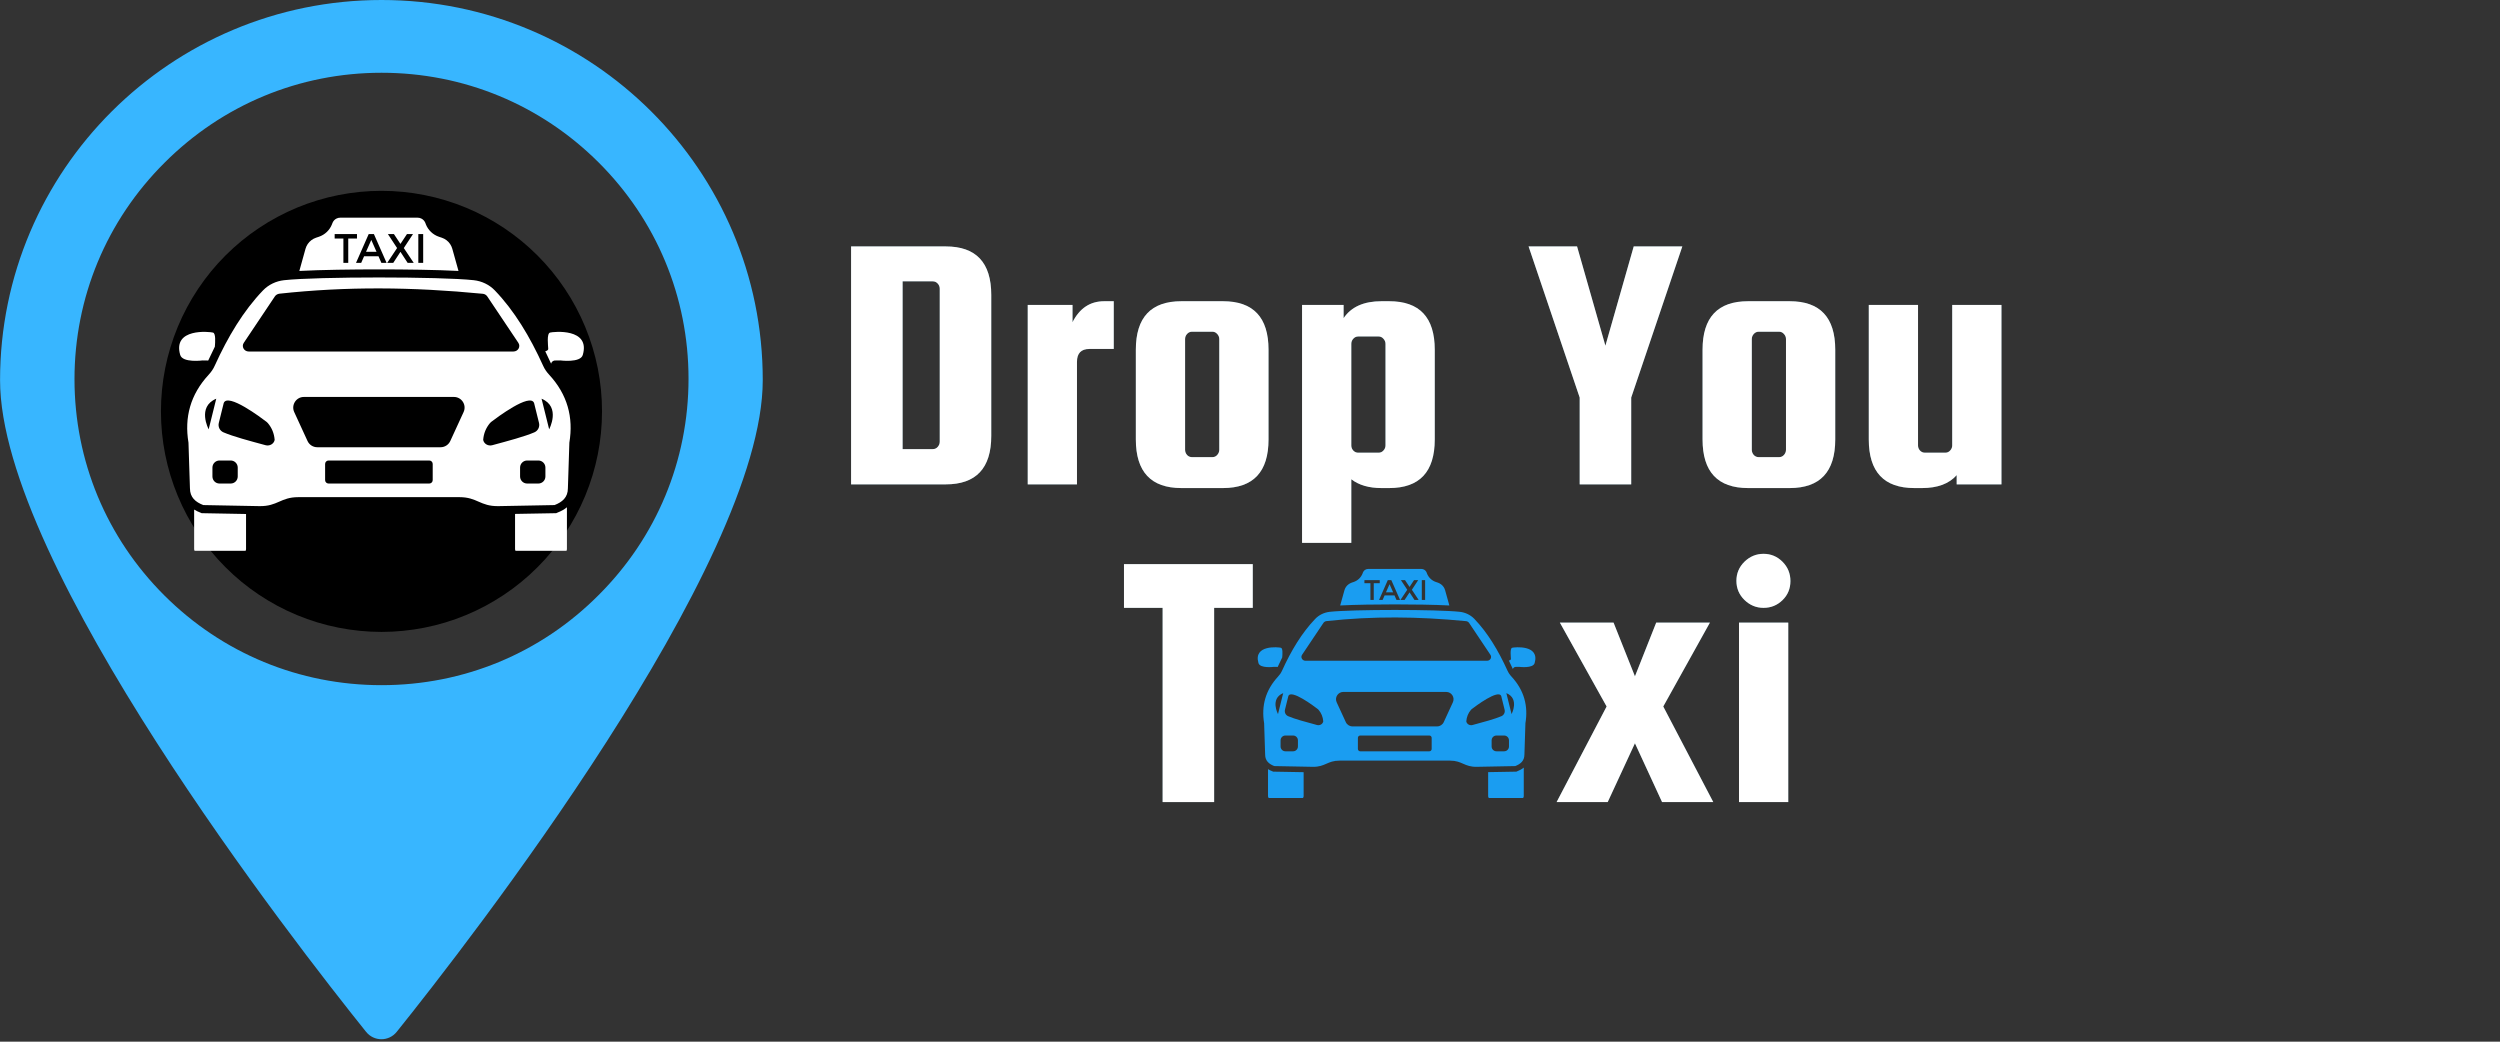<svg xmlns="http://www.w3.org/2000/svg" xmlns:xlink="http://www.w3.org/1999/xlink" width="480" zoomAndPan="magnify" viewBox="0 0 360 150" height="200" preserveAspectRatio="xMidYMid meet" version="1.0"><rect x="0" y="0" width="360" height="150" fill="#333333" stroke="none"/><defs><g/><clipPath id="c6a4ebf873"><path d="M 217 93 L 221.637 93 L 221.637 97 L 217 97 Z M 217 93 " clip-rule="nonzero"/></clipPath><clipPath id="44731e2e5f"><path d="M 214 110 L 220 110 L 220 114.91 L 214 114.91 Z M 214 110 " clip-rule="nonzero"/></clipPath><clipPath id="7f4895f01b"><path d="M 182 110 L 188 110 L 188 114.91 L 182 114.91 Z M 182 110 " clip-rule="nonzero"/></clipPath><clipPath id="dd706053eb"><path d="M 192 81.91 L 209 81.91 L 209 88 L 192 88 Z M 192 81.91 " clip-rule="nonzero"/></clipPath><clipPath id="c7f957787e"><path d="M 23.176 27.48 L 86.926 27.48 L 86.926 91 L 23.176 91 Z M 23.176 27.48 " clip-rule="nonzero"/></clipPath><clipPath id="1d24ea8fee"><path d="M 74 73 L 82 73 L 82 79.32 L 74 79.32 Z M 74 73 " clip-rule="nonzero"/></clipPath><clipPath id="3d4493891e"><path d="M 27 73 L 36 73 L 36 79.32 L 27 79.32 Z M 27 73 " clip-rule="nonzero"/></clipPath><clipPath id="e399541099"><path d="M 43 31.32 L 67 31.32 L 67 40 L 43 40 Z M 43 31.32 " clip-rule="nonzero"/></clipPath></defs><path fill="#38b6ff" d="M 54.938 0 C 24.613 0 0.008 24.516 0.008 54.75 C 0.008 81.359 42.484 135.84 52.723 148.594 C 53.859 150 55.984 150 57.121 148.594 C 67.359 135.84 109.836 81.332 109.836 54.75 C 109.867 24.516 85.262 0 54.938 0 Z M 54.938 98.664 C 43.113 98.664 32.039 94.082 23.688 85.762 C 15.336 77.441 10.727 66.363 10.727 54.602 C 10.727 42.836 15.336 31.762 23.688 23.438 C 32.039 15.086 43.113 10.477 54.938 10.477 C 66.762 10.477 77.836 15.059 86.188 23.379 C 94.539 31.699 99.148 42.777 99.148 54.539 C 99.148 66.305 94.539 77.379 86.188 85.703 C 77.836 94.082 66.762 98.664 54.938 98.664 Z M 54.938 98.664 " fill-opacity="1" fill-rule="nonzero"/><path fill="#38b6ff" d="M 75.504 61.754 L 75.172 61.754 C 75.652 61.004 75.922 60.109 75.922 59.148 L 75.922 55.676 C 75.922 53.191 74.066 51.156 71.672 50.859 L 71.461 49.871 L 72.031 49.871 L 72.031 49.152 L 75.684 49.152 C 75.891 49.152 76.043 48.973 76.043 48.793 L 76.043 46.219 C 76.043 46.008 75.863 45.859 75.684 45.859 L 71.492 45.859 C 71.281 45.859 71.133 46.039 71.133 46.219 L 71.133 48.285 L 68.977 38.883 C 68.828 38.168 68.199 37.688 67.48 37.688 L 60.863 37.688 L 60.266 35.113 C 60.055 34.215 59.457 33.617 58.77 33.617 L 51.137 33.617 C 50.449 33.617 49.848 34.215 49.641 35.113 L 49.039 37.688 L 42.426 37.688 C 41.707 37.688 41.078 38.195 40.93 38.883 L 38.652 48.852 L 38.652 46.219 C 38.652 46.008 38.473 45.859 38.293 45.859 L 34.074 45.859 C 33.863 45.859 33.715 46.039 33.715 46.219 L 33.715 48.793 C 33.715 49.004 33.895 49.152 34.074 49.152 L 37.727 49.152 L 37.727 49.871 L 38.414 49.871 L 38.176 50.887 C 35.781 51.188 33.922 53.254 33.922 55.707 L 33.922 59.18 C 33.922 60.137 34.191 61.035 34.672 61.785 L 34.344 61.785 C 33.355 61.785 32.578 62.594 32.578 63.551 C 32.578 64.539 33.387 65.316 34.344 65.316 L 34.613 65.316 L 34.613 68.609 C 34.613 69.715 35.512 70.613 36.617 70.613 L 39.371 70.613 C 40.48 70.613 41.379 69.715 41.379 68.609 L 41.379 65.316 L 68.438 65.316 L 68.438 68.609 C 68.438 69.715 69.336 70.613 70.445 70.613 L 73.199 70.613 C 74.305 70.613 75.203 69.715 75.203 68.609 L 75.203 65.316 L 75.473 65.316 C 76.461 65.316 77.238 64.508 77.238 63.551 C 77.297 62.531 76.488 61.754 75.504 61.754 Z M 58.082 35.68 L 58.199 35.68 C 58.469 35.68 58.68 35.891 58.68 36.16 L 58.68 36.281 C 58.68 36.551 58.469 36.758 58.199 36.758 L 58.082 36.758 C 57.812 36.758 57.602 36.551 57.602 36.281 L 57.602 36.16 C 57.602 35.922 57.812 35.68 58.082 35.68 Z M 56.523 35.113 C 56.523 34.844 56.734 34.633 57.004 34.633 L 57.121 34.633 C 57.391 34.633 57.602 34.844 57.602 35.113 L 57.602 35.234 C 57.602 35.5 57.391 35.711 57.121 35.711 L 57.031 35.711 C 56.762 35.711 56.555 35.5 56.555 35.234 L 56.555 35.113 Z M 55.957 35.68 L 56.074 35.68 C 56.344 35.68 56.555 35.891 56.555 36.16 L 56.555 36.281 C 56.555 36.551 56.344 36.758 56.074 36.758 L 55.957 36.758 C 55.688 36.758 55.477 36.551 55.477 36.281 L 55.477 36.16 C 55.477 35.922 55.688 35.68 55.957 35.68 Z M 54.398 35.113 C 54.398 34.844 54.609 34.633 54.879 34.633 L 54.996 34.633 C 55.266 34.633 55.477 34.844 55.477 35.113 L 55.477 35.234 C 55.477 35.5 55.266 35.711 54.996 35.711 L 54.879 35.711 C 54.609 35.711 54.398 35.5 54.398 35.234 Z M 53.801 35.68 L 53.918 35.68 C 54.188 35.68 54.398 35.891 54.398 36.16 L 54.398 36.281 C 54.398 36.551 54.188 36.758 53.918 36.758 L 53.801 36.758 C 53.531 36.758 53.32 36.551 53.32 36.281 L 53.32 36.16 C 53.32 35.922 53.531 35.68 53.801 35.68 Z M 52.242 35.113 C 52.242 34.844 52.453 34.633 52.723 34.633 L 52.844 34.633 C 53.113 34.633 53.32 34.844 53.32 35.113 L 53.32 35.234 C 53.32 35.5 53.113 35.711 52.844 35.711 L 52.723 35.711 C 52.453 35.711 52.242 35.5 52.242 35.234 Z M 51.195 36.16 C 51.195 35.891 51.406 35.68 51.676 35.68 L 51.793 35.68 C 52.062 35.68 52.273 35.891 52.273 36.16 L 52.273 36.281 C 52.273 36.551 52.062 36.758 51.793 36.758 L 51.676 36.758 C 51.406 36.758 51.195 36.551 51.195 36.281 Z M 42.516 40.473 C 42.633 40.023 43.055 39.691 43.504 39.691 L 66.523 39.691 C 67 39.691 67.391 40.023 67.512 40.473 L 69.215 49.691 L 40.957 49.691 Z M 39.941 60.527 C 38.234 60.527 36.855 59.148 36.855 57.445 C 36.855 55.738 38.234 54.359 39.941 54.359 C 41.648 54.359 43.023 55.738 43.023 57.445 C 43.023 59.148 41.648 60.527 39.941 60.527 Z M 63.77 61.246 L 46.105 61.246 C 45.898 61.246 45.746 61.094 45.746 60.887 C 45.746 60.676 45.898 60.527 46.105 60.527 L 63.77 60.527 C 63.977 60.527 64.129 60.676 64.129 60.887 C 64.129 61.094 63.977 61.246 63.77 61.246 Z M 63.77 59.031 L 46.105 59.031 C 45.898 59.031 45.746 58.879 45.746 58.672 C 45.746 58.461 45.898 58.312 46.105 58.312 L 63.77 58.312 C 63.977 58.312 64.129 58.461 64.129 58.672 C 64.129 58.852 63.977 59.031 63.77 59.031 Z M 63.77 56.816 L 46.105 56.816 C 45.898 56.816 45.746 56.664 45.746 56.457 C 45.746 56.246 45.898 56.098 46.105 56.098 L 63.77 56.098 C 63.977 56.098 64.129 56.246 64.129 56.457 C 64.129 56.637 63.977 56.816 63.77 56.816 Z M 69.934 60.527 C 68.227 60.527 66.852 59.148 66.852 57.445 C 66.852 55.738 68.227 54.359 69.934 54.359 C 71.641 54.359 73.02 55.738 73.02 57.445 C 73.047 59.148 71.672 60.527 69.934 60.527 Z M 69.934 60.527 " fill-opacity="1" fill-rule="nonzero"/><g fill="#64bfd9" fill-opacity="0.4"><g transform="translate(119.915, 69.75)"><g><path d="M 16.266 -34.266 C 20.641 -34.266 22.828 -31.938 22.828 -27.281 L 22.828 -6.984 C 22.828 -2.328 20.641 0 16.266 0 L 2.641 0 L 2.641 -34.266 Z M 15.406 -6.141 L 15.406 -28.172 C 15.406 -28.461 15.305 -28.711 15.109 -28.922 C 14.922 -29.129 14.688 -29.234 14.406 -29.234 L 10.062 -29.234 L 10.062 -5.078 L 14.406 -5.078 C 14.688 -5.078 14.922 -5.18 15.109 -5.391 C 15.305 -5.609 15.406 -5.859 15.406 -6.141 Z M 15.406 -6.141 "/></g></g></g><g fill="#64bfd9" fill-opacity="0.4"><g transform="translate(145.6, 69.75)"><g><path d="M 13.406 -26.375 L 14.781 -26.375 L 14.781 -19.5 L 11.281 -19.5 C 10.082 -19.5 9.484 -18.879 9.484 -17.641 L 9.484 0 L 2.391 0 L 2.391 -25.844 L 8.844 -25.844 L 8.844 -23.359 C 9.863 -25.367 11.383 -26.375 13.406 -26.375 Z M 13.406 -26.375 "/></g></g></g><g fill="#64bfd9" fill-opacity="0.4"><g transform="translate(161.169, 69.75)"><g><path d="M 21.5 -19.391 L 21.5 -6.469 C 21.5 -1.801 19.312 0.531 14.938 0.531 L 8.953 0.531 C 4.578 0.531 2.391 -1.801 2.391 -6.469 L 2.391 -19.391 C 2.391 -24.047 4.578 -26.375 8.953 -26.375 L 14.938 -26.375 C 19.312 -26.375 21.5 -24.047 21.5 -19.391 Z M 14.406 -4.984 L 14.406 -20.922 C 14.406 -21.203 14.305 -21.445 14.109 -21.656 C 13.922 -21.875 13.688 -21.984 13.406 -21.984 L 10.484 -21.984 C 10.203 -21.984 9.961 -21.875 9.766 -21.656 C 9.578 -21.445 9.484 -21.203 9.484 -20.922 L 9.484 -4.984 C 9.484 -4.703 9.578 -4.453 9.766 -4.234 C 9.961 -4.023 10.203 -3.922 10.484 -3.922 L 13.406 -3.922 C 13.688 -3.922 13.922 -4.023 14.109 -4.234 C 14.305 -4.453 14.406 -4.703 14.406 -4.984 Z M 14.406 -4.984 "/></g></g></g><g fill="#64bfd9" fill-opacity="0.4"><g transform="translate(185.105, 69.75)"><g><path d="M 14.938 0.531 L 13.828 0.531 C 12.023 0.531 10.578 0.109 9.484 -0.734 L 9.484 8.422 L 2.391 8.422 L 2.391 -25.844 L 8.375 -25.844 L 8.375 -23.938 C 9.469 -25.562 11.285 -26.375 13.828 -26.375 L 14.938 -26.375 C 19.312 -26.375 21.5 -24.047 21.5 -19.391 L 21.5 -6.469 C 21.5 -1.801 19.312 0.531 14.938 0.531 Z M 9.484 -20.234 L 9.484 -5.609 C 9.484 -5.328 9.578 -5.082 9.766 -4.875 C 9.961 -4.664 10.203 -4.562 10.484 -4.562 L 13.406 -4.562 C 13.688 -4.562 13.922 -4.664 14.109 -4.875 C 14.305 -5.082 14.406 -5.328 14.406 -5.609 L 14.406 -20.234 C 14.406 -20.516 14.305 -20.758 14.109 -20.969 C 13.922 -21.188 13.688 -21.297 13.406 -21.297 L 10.484 -21.297 C 10.203 -21.297 9.961 -21.188 9.766 -20.969 C 9.578 -20.758 9.484 -20.516 9.484 -20.234 Z M 9.484 -20.234 "/></g></g></g><g fill="#64bfd9" fill-opacity="0.4"><g transform="translate(209.042, 69.75)"><g/></g></g><g fill="#64bfd9" fill-opacity="0.4"><g transform="translate(219.739, 69.75)"><g><path d="M 22.516 -34.266 L 15.156 -12.5 L 15.156 0 L 7.734 0 L 7.734 -12.5 L 0.375 -34.266 L 7.359 -34.266 L 11.438 -19.969 L 15.516 -34.266 Z M 22.516 -34.266 "/></g></g></g><g fill="#64bfd9" fill-opacity="0.4"><g transform="translate(242.776, 69.75)"><g><path d="M 21.5 -19.391 L 21.5 -6.469 C 21.5 -1.801 19.312 0.531 14.938 0.531 L 8.953 0.531 C 4.578 0.531 2.391 -1.801 2.391 -6.469 L 2.391 -19.391 C 2.391 -24.047 4.578 -26.375 8.953 -26.375 L 14.938 -26.375 C 19.312 -26.375 21.5 -24.047 21.5 -19.391 Z M 14.406 -4.984 L 14.406 -20.922 C 14.406 -21.203 14.305 -21.445 14.109 -21.656 C 13.922 -21.875 13.688 -21.984 13.406 -21.984 L 10.484 -21.984 C 10.203 -21.984 9.961 -21.875 9.766 -21.656 C 9.578 -21.445 9.484 -21.203 9.484 -20.922 L 9.484 -4.984 C 9.484 -4.703 9.578 -4.453 9.766 -4.234 C 9.961 -4.023 10.203 -3.922 10.484 -3.922 L 13.406 -3.922 C 13.688 -3.922 13.922 -4.023 14.109 -4.234 C 14.305 -4.453 14.406 -4.703 14.406 -4.984 Z M 14.406 -4.984 "/></g></g></g><g fill="#64bfd9" fill-opacity="0.4"><g transform="translate(266.712, 69.75)"><g><path d="M 14.406 -25.844 L 21.5 -25.844 L 21.5 0 L 15.047 0 L 15.047 -1.328 C 13.953 -0.086 12.289 0.531 10.062 0.531 L 8.953 0.531 C 4.578 0.531 2.391 -1.801 2.391 -6.469 L 2.391 -25.844 L 9.484 -25.844 L 9.484 -5.609 C 9.484 -5.328 9.578 -5.082 9.766 -4.875 C 9.961 -4.664 10.203 -4.562 10.484 -4.562 L 13.406 -4.562 C 13.688 -4.562 13.922 -4.664 14.109 -4.875 C 14.305 -5.082 14.406 -5.328 14.406 -5.609 Z M 14.406 -25.844 "/></g></g></g><g fill="#ffffff" fill-opacity="1"><g transform="translate(119.915, 69.75)"><g><path d="M 16.266 -34.266 C 20.641 -34.266 22.828 -31.938 22.828 -27.281 L 22.828 -6.984 C 22.828 -2.328 20.641 0 16.266 0 L 2.641 0 L 2.641 -34.266 Z M 15.406 -6.141 L 15.406 -28.172 C 15.406 -28.461 15.305 -28.711 15.109 -28.922 C 14.922 -29.129 14.688 -29.234 14.406 -29.234 L 10.062 -29.234 L 10.062 -5.078 L 14.406 -5.078 C 14.688 -5.078 14.922 -5.18 15.109 -5.391 C 15.305 -5.609 15.406 -5.859 15.406 -6.141 Z M 15.406 -6.141 "/></g></g></g><g fill="#ffffff" fill-opacity="1"><g transform="translate(145.6, 69.75)"><g><path d="M 13.406 -26.375 L 14.781 -26.375 L 14.781 -19.5 L 11.281 -19.5 C 10.082 -19.5 9.484 -18.879 9.484 -17.641 L 9.484 0 L 2.391 0 L 2.391 -25.844 L 8.844 -25.844 L 8.844 -23.359 C 9.863 -25.367 11.383 -26.375 13.406 -26.375 Z M 13.406 -26.375 "/></g></g></g><g fill="#ffffff" fill-opacity="1"><g transform="translate(161.169, 69.75)"><g><path d="M 21.5 -19.391 L 21.5 -6.469 C 21.5 -1.801 19.312 0.531 14.938 0.531 L 8.953 0.531 C 4.578 0.531 2.391 -1.801 2.391 -6.469 L 2.391 -19.391 C 2.391 -24.047 4.578 -26.375 8.953 -26.375 L 14.938 -26.375 C 19.312 -26.375 21.5 -24.047 21.5 -19.391 Z M 14.406 -4.984 L 14.406 -20.922 C 14.406 -21.203 14.305 -21.445 14.109 -21.656 C 13.922 -21.875 13.688 -21.984 13.406 -21.984 L 10.484 -21.984 C 10.203 -21.984 9.961 -21.875 9.766 -21.656 C 9.578 -21.445 9.484 -21.203 9.484 -20.922 L 9.484 -4.984 C 9.484 -4.703 9.578 -4.453 9.766 -4.234 C 9.961 -4.023 10.203 -3.922 10.484 -3.922 L 13.406 -3.922 C 13.688 -3.922 13.922 -4.023 14.109 -4.234 C 14.305 -4.453 14.406 -4.703 14.406 -4.984 Z M 14.406 -4.984 "/></g></g></g><g fill="#ffffff" fill-opacity="1"><g transform="translate(185.105, 69.75)"><g><path d="M 14.938 0.531 L 13.828 0.531 C 12.023 0.531 10.578 0.109 9.484 -0.734 L 9.484 8.422 L 2.391 8.422 L 2.391 -25.844 L 8.375 -25.844 L 8.375 -23.938 C 9.469 -25.562 11.285 -26.375 13.828 -26.375 L 14.938 -26.375 C 19.312 -26.375 21.5 -24.047 21.5 -19.391 L 21.5 -6.469 C 21.5 -1.801 19.312 0.531 14.938 0.531 Z M 9.484 -20.234 L 9.484 -5.609 C 9.484 -5.328 9.578 -5.082 9.766 -4.875 C 9.961 -4.664 10.203 -4.562 10.484 -4.562 L 13.406 -4.562 C 13.688 -4.562 13.922 -4.664 14.109 -4.875 C 14.305 -5.082 14.406 -5.328 14.406 -5.609 L 14.406 -20.234 C 14.406 -20.516 14.305 -20.758 14.109 -20.969 C 13.922 -21.188 13.688 -21.297 13.406 -21.297 L 10.484 -21.297 C 10.203 -21.297 9.961 -21.188 9.766 -20.969 C 9.578 -20.758 9.484 -20.516 9.484 -20.234 Z M 9.484 -20.234 "/></g></g></g><g fill="#ffffff" fill-opacity="1"><g transform="translate(209.042, 69.75)"><g/></g></g><g fill="#ffffff" fill-opacity="1"><g transform="translate(219.739, 69.75)"><g><path d="M 22.516 -34.266 L 15.156 -12.5 L 15.156 0 L 7.734 0 L 7.734 -12.5 L 0.375 -34.266 L 7.359 -34.266 L 11.438 -19.969 L 15.516 -34.266 Z M 22.516 -34.266 "/></g></g></g><g fill="#ffffff" fill-opacity="1"><g transform="translate(242.776, 69.75)"><g><path d="M 21.5 -19.391 L 21.5 -6.469 C 21.5 -1.801 19.312 0.531 14.938 0.531 L 8.953 0.531 C 4.578 0.531 2.391 -1.801 2.391 -6.469 L 2.391 -19.391 C 2.391 -24.047 4.578 -26.375 8.953 -26.375 L 14.938 -26.375 C 19.312 -26.375 21.5 -24.047 21.5 -19.391 Z M 14.406 -4.984 L 14.406 -20.922 C 14.406 -21.203 14.305 -21.445 14.109 -21.656 C 13.922 -21.875 13.688 -21.984 13.406 -21.984 L 10.484 -21.984 C 10.203 -21.984 9.961 -21.875 9.766 -21.656 C 9.578 -21.445 9.484 -21.203 9.484 -20.922 L 9.484 -4.984 C 9.484 -4.703 9.578 -4.453 9.766 -4.234 C 9.961 -4.023 10.203 -3.922 10.484 -3.922 L 13.406 -3.922 C 13.688 -3.922 13.922 -4.023 14.109 -4.234 C 14.305 -4.453 14.406 -4.703 14.406 -4.984 Z M 14.406 -4.984 "/></g></g></g><g fill="#ffffff" fill-opacity="1"><g transform="translate(266.712, 69.75)"><g><path d="M 14.406 -25.844 L 21.5 -25.844 L 21.5 0 L 15.047 0 L 15.047 -1.328 C 13.953 -0.086 12.289 0.531 10.062 0.531 L 8.953 0.531 C 4.578 0.531 2.391 -1.801 2.391 -6.469 L 2.391 -25.844 L 9.484 -25.844 L 9.484 -5.609 C 9.484 -5.328 9.578 -5.082 9.766 -4.875 C 9.961 -4.664 10.203 -4.562 10.484 -4.562 L 13.406 -4.562 C 13.688 -4.562 13.922 -4.664 14.109 -4.875 C 14.305 -5.082 14.406 -5.328 14.406 -5.609 Z M 14.406 -25.844 "/></g></g></g><g fill="#64bfd9" fill-opacity="0.4"><g transform="translate(290.658, 69.75)"><g/></g></g><g fill="#ffffff" fill-opacity="1"><g transform="translate(290.658, 69.75)"><g/></g></g><g fill="#64bfd9" fill-opacity="0.4"><g transform="translate(161.165, 115.5)"><g><path d="M 0.688 -27.969 L 0.688 -34.266 L 19.234 -34.266 L 19.234 -27.969 L 13.672 -27.969 L 13.672 0 L 6.25 0 L 6.25 -27.969 Z M 0.688 -27.969 "/></g></g></g><g fill="#ffffff" fill-opacity="1"><g transform="translate(161.165, 115.5)"><g><path d="M 0.688 -27.969 L 0.688 -34.266 L 19.234 -34.266 L 19.234 -27.969 L 13.672 -27.969 L 13.672 0 L 6.25 0 L 6.25 -27.969 Z M 0.688 -27.969 "/></g></g></g><g fill="#64bfd9" fill-opacity="0.4"><g transform="translate(181.134, 115.5)"><g/></g></g><g fill="#64bfd9" fill-opacity="0.4"><g transform="translate(191.831, 115.5)"><g/></g></g><g fill="#64bfd9" fill-opacity="0.4"><g transform="translate(202.529, 115.5)"><g/></g></g><g fill="#64bfd9" fill-opacity="0.4"><g transform="translate(213.226, 115.5)"><g/></g></g><g fill="#ffffff" fill-opacity="1"><g transform="translate(181.134, 115.5)"><g/></g></g><g fill="#ffffff" fill-opacity="1"><g transform="translate(191.831, 115.5)"><g/></g></g><g fill="#ffffff" fill-opacity="1"><g transform="translate(202.529, 115.5)"><g/></g></g><g fill="#ffffff" fill-opacity="1"><g transform="translate(213.226, 115.5)"><g/></g></g><g fill="#64bfd9" fill-opacity="0.4"><g transform="translate(223.931, 115.5)"><g><path d="M 11.5 -8.469 L 7.578 0 L 0.219 0 L 7.422 -13.766 L 0.688 -25.844 L 8.422 -25.844 L 11.5 -18.109 L 14.562 -25.844 L 22.297 -25.844 L 15.578 -13.766 L 22.781 0 L 15.406 0 Z M 11.5 -8.469 "/></g></g></g><g fill="#64bfd9" fill-opacity="0.4"><g transform="translate(247.073, 115.5)"><g><path d="M 9.609 -29.078 C 8.848 -28.336 7.938 -27.969 6.875 -27.969 C 5.82 -27.969 4.906 -28.348 4.125 -29.109 C 3.352 -29.867 2.969 -30.785 2.969 -31.859 C 2.969 -32.93 3.352 -33.848 4.125 -34.609 C 4.906 -35.367 5.82 -35.75 6.875 -35.75 C 7.938 -35.75 8.848 -35.367 9.609 -34.609 C 10.367 -33.848 10.75 -32.922 10.75 -31.828 C 10.75 -30.734 10.367 -29.816 9.609 -29.078 Z M 3.344 0 L 3.344 -25.844 L 10.438 -25.844 L 10.438 0 Z M 3.344 0 "/></g></g></g><g fill="#ffffff" fill-opacity="1"><g transform="translate(223.931, 115.5)"><g><path d="M 11.5 -8.469 L 7.578 0 L 0.219 0 L 7.422 -13.766 L 0.688 -25.844 L 8.422 -25.844 L 11.5 -18.109 L 14.562 -25.844 L 22.297 -25.844 L 15.578 -13.766 L 22.781 0 L 15.406 0 Z M 11.5 -8.469 "/></g></g></g><g fill="#ffffff" fill-opacity="1"><g transform="translate(247.073, 115.5)"><g><path d="M 9.609 -29.078 C 8.848 -28.336 7.938 -27.969 6.875 -27.969 C 5.82 -27.969 4.906 -28.348 4.125 -29.109 C 3.352 -29.867 2.969 -30.785 2.969 -31.859 C 2.969 -32.93 3.352 -33.848 4.125 -34.609 C 4.906 -35.367 5.82 -35.75 6.875 -35.75 C 7.938 -35.75 8.848 -35.367 9.609 -34.609 C 10.367 -33.848 10.75 -32.922 10.75 -31.828 C 10.75 -30.734 10.367 -29.816 9.609 -29.078 Z M 3.344 0 L 3.344 -25.844 L 10.438 -25.844 L 10.438 0 Z M 3.344 0 "/></g></g></g><g clip-path="url(#c6a4ebf873)"><path fill="#1a9df1" d="M 217.75 93.277 C 217.406 93.371 217.566 94.602 217.574 94.867 C 217.582 95.027 217.414 95.09 217.277 95.121 C 217.453 95.484 217.629 95.852 217.797 96.227 C 217.812 96.266 217.836 96.305 217.863 96.348 C 217.91 96.09 218.188 96.035 218.188 96.035 L 218.773 96.027 C 218.773 96.027 220.758 96.289 220.988 95.484 C 221.766 92.805 218.086 93.188 217.75 93.277 Z M 217.75 93.277 " fill-opacity="1" fill-rule="nonzero"/></g><path fill="#1a9df1" d="M 183.426 96.027 L 183.988 96.035 C 184.203 95.562 184.426 95.105 184.641 94.668 C 184.676 94.227 184.746 93.355 184.457 93.277 C 184.113 93.188 180.445 92.805 181.219 95.484 C 181.453 96.289 183.426 96.027 183.426 96.027 Z M 183.426 96.027 " fill-opacity="1" fill-rule="nonzero"/><g clip-path="url(#44731e2e5f)"><path fill="#1a9df1" d="M 219.422 114.652 L 219.422 110.531 C 219.164 110.75 218.852 110.918 218.484 111.062 L 218.355 111.117 L 214.293 111.188 L 214.293 114.652 C 214.293 114.867 214.473 115.043 214.68 115.043 L 219.027 115.043 C 219.246 115.043 219.422 114.867 219.422 114.652 Z M 219.422 114.652 " fill-opacity="1" fill-rule="nonzero"/></g><g clip-path="url(#7f4895f01b)"><path fill="#1a9df1" d="M 187.723 114.652 L 187.723 111.195 L 183.34 111.117 L 183.211 111.062 C 182.988 110.973 182.777 110.875 182.594 110.758 L 182.594 114.652 C 182.594 114.867 182.77 115.043 182.98 115.043 L 187.328 115.043 C 187.547 115.043 187.723 114.867 187.723 114.652 Z M 187.723 114.652 " fill-opacity="1" fill-rule="nonzero"/></g><g clip-path="url(#dd706053eb)"><path fill="#1a9df1" d="M 208.098 85 C 208.004 84.664 207.805 84.363 207.523 84.152 C 207.383 84.047 207.227 83.961 207.059 83.902 L 206.789 83.812 C 206.188 83.617 205.707 83.16 205.48 82.57 L 205.434 82.441 C 205.355 82.254 205.215 82.098 205.035 82.012 C 204.922 81.953 204.805 81.93 204.684 81.93 L 197.012 81.93 C 196.891 81.93 196.773 81.953 196.66 82.012 C 196.48 82.098 196.34 82.254 196.262 82.441 L 196.215 82.57 C 195.988 83.16 195.508 83.617 194.906 83.812 L 194.637 83.902 C 194.473 83.961 194.312 84.047 194.172 84.152 C 193.891 84.363 193.691 84.664 193.598 85 L 192.988 87.188 C 195.145 87.074 198.258 87.031 200.848 87.031 C 203.438 87.031 206.551 87.074 208.707 87.188 Z M 197.82 86.387 L 197.34 86.387 L 197.34 83.98 L 196.477 83.98 L 196.477 83.543 L 198.684 83.543 L 198.684 83.98 L 197.82 83.98 Z M 201.094 86.387 L 200.809 85.742 L 199.383 85.742 L 199.098 86.387 L 198.586 86.387 L 199.84 83.543 L 200.352 83.543 L 201.605 86.387 Z M 203.684 86.387 L 202.984 85.316 L 202.965 85.316 L 202.266 86.387 L 201.668 86.387 L 202.645 84.926 L 201.734 83.543 L 202.328 83.543 L 202.965 84.504 L 202.984 84.504 L 203.621 83.543 L 204.215 83.543 L 203.309 84.926 L 204.285 86.387 Z M 205.219 86.387 L 204.738 86.387 L 204.738 83.543 L 205.219 83.543 Z M 205.219 86.387 " fill-opacity="1" fill-rule="nonzero"/></g><path fill="#1a9df1" d="M 199.578 85.297 L 200.613 85.297 L 200.094 84.125 Z M 199.578 85.297 " fill-opacity="1" fill-rule="nonzero"/><path fill="#1a9df1" d="M 217.07 96.555 C 215.758 93.668 214.223 91.117 212.305 89.117 C 211.75 88.543 211.008 88.191 210.215 88.102 C 206.961 87.742 194.734 87.742 191.48 88.102 C 190.688 88.191 189.945 88.543 189.395 89.117 C 187.473 91.117 185.938 93.668 184.625 96.555 C 184.484 96.883 184.273 97.18 184.035 97.434 C 182.219 99.402 181.621 101.656 182.035 104.152 L 182.18 108.652 C 182.18 109.566 182.738 110.02 183.5 110.316 L 189.059 110.422 C 190.848 110.445 191.129 109.531 192.887 109.531 L 208.809 109.531 C 210.559 109.531 210.848 110.445 212.641 110.422 L 218.195 110.316 C 218.957 110.02 219.516 109.566 219.516 108.652 L 219.66 104.152 C 220.078 101.656 219.477 99.402 217.66 97.434 C 217.422 97.18 217.215 96.883 217.07 96.555 Z M 187.496 94.293 L 190.578 89.691 C 190.672 89.559 190.832 89.461 191.008 89.438 C 197.695 88.711 204.098 88.766 211.113 89.445 C 211.289 89.461 211.449 89.559 211.543 89.691 L 214.621 94.293 C 214.871 94.66 214.598 95.148 214.137 95.148 L 187.984 95.148 C 187.531 95.148 187.25 94.66 187.496 94.293 Z M 184.781 99.809 L 184.031 102.832 C 184.031 102.832 182.844 100.613 184.781 99.809 Z M 186.902 107.492 C 186.902 107.875 186.59 108.188 186.207 108.188 L 185.098 108.188 C 184.715 108.188 184.402 107.875 184.402 107.492 L 184.402 106.613 C 184.402 106.227 184.715 105.914 185.098 105.914 L 186.207 105.914 C 186.59 105.914 186.902 106.227 186.902 106.613 Z M 190.547 103.891 C 190.461 104.285 190.039 104.508 189.652 104.402 C 188.059 103.973 186.438 103.539 185.488 103.129 C 185.129 102.973 184.941 102.582 185.035 102.203 L 185.52 100.242 C 185.898 99.188 189.242 101.707 189.754 102.102 C 189.801 102.137 189.84 102.172 189.875 102.215 C 190.277 102.688 190.5 103.246 190.551 103.879 C 190.547 103.883 190.547 103.887 190.547 103.891 Z M 206.16 107.848 C 206.16 108.035 206.012 108.188 205.824 108.188 L 195.875 108.188 C 195.688 108.188 195.535 108.035 195.535 107.848 L 195.535 106.254 C 195.535 106.066 195.688 105.914 195.875 105.914 L 205.824 105.914 C 206.012 105.914 206.16 106.066 206.16 106.254 Z M 209.215 101.129 L 207.898 103.988 C 207.727 104.363 207.352 104.602 206.941 104.602 L 194.754 104.602 C 194.344 104.602 193.969 104.363 193.797 103.988 L 192.48 101.129 C 192.16 100.43 192.672 99.637 193.438 99.637 L 208.258 99.637 C 209.023 99.637 209.535 100.43 209.215 101.129 Z M 212.043 104.402 C 211.656 104.508 211.234 104.285 211.148 103.891 C 211.148 103.887 211.148 103.883 211.145 103.879 C 211.195 103.246 211.418 102.688 211.82 102.215 C 211.855 102.172 211.898 102.137 211.941 102.102 C 212.453 101.707 215.797 99.188 216.18 100.242 L 216.664 102.203 C 216.758 102.582 216.566 102.973 216.207 103.129 C 215.258 103.539 213.637 103.973 212.043 104.402 Z M 217.293 107.492 C 217.293 107.875 216.98 108.188 216.598 108.188 L 215.492 108.188 C 215.105 108.188 214.793 107.875 214.793 107.492 L 214.793 106.613 C 214.793 106.227 215.105 105.914 215.492 105.914 L 216.598 105.914 C 216.98 105.914 217.293 106.227 217.293 106.613 Z M 217.664 102.832 L 216.914 99.809 C 218.852 100.613 217.664 102.832 217.664 102.832 Z M 217.664 102.832 " fill-opacity="1" fill-rule="nonzero"/><g clip-path="url(#c7f957787e)"><path fill="#000000" d="M 86.691 59.238 C 86.691 60.277 86.641 61.316 86.539 62.348 C 86.438 63.383 86.285 64.414 86.082 65.434 C 85.879 66.453 85.625 67.461 85.324 68.457 C 85.023 69.449 84.672 70.43 84.273 71.391 C 83.875 72.352 83.434 73.289 82.941 74.207 C 82.453 75.125 81.918 76.016 81.34 76.879 C 80.762 77.746 80.145 78.578 79.484 79.383 C 78.824 80.188 78.125 80.957 77.391 81.691 C 76.656 82.43 75.883 83.125 75.082 83.785 C 74.277 84.445 73.441 85.066 72.578 85.641 C 71.711 86.219 70.82 86.754 69.902 87.246 C 68.988 87.734 68.047 88.18 67.086 88.578 C 66.125 88.977 65.148 89.324 64.152 89.629 C 63.156 89.93 62.148 90.18 61.129 90.383 C 60.109 90.586 59.082 90.738 58.047 90.84 C 57.012 90.945 55.973 90.996 54.934 90.996 C 53.895 90.996 52.855 90.945 51.82 90.84 C 50.785 90.738 49.758 90.586 48.738 90.383 C 47.719 90.18 46.711 89.93 45.715 89.629 C 44.719 89.324 43.742 88.977 42.781 88.578 C 41.82 88.18 40.879 87.734 39.965 87.246 C 39.047 86.754 38.156 86.219 37.289 85.641 C 36.426 85.066 35.59 84.445 34.785 83.785 C 33.984 83.125 33.215 82.43 32.477 81.691 C 31.742 80.957 31.043 80.188 30.383 79.383 C 29.727 78.578 29.105 77.746 28.527 76.879 C 27.949 76.016 27.418 75.125 26.926 74.207 C 26.434 73.289 25.992 72.352 25.594 71.391 C 25.195 70.43 24.844 69.449 24.543 68.457 C 24.242 67.461 23.988 66.453 23.785 65.434 C 23.582 64.414 23.43 63.383 23.328 62.348 C 23.227 61.316 23.176 60.277 23.176 59.238 C 23.176 58.195 23.227 57.16 23.328 56.125 C 23.43 55.09 23.582 54.062 23.785 53.043 C 23.988 52.02 24.242 51.012 24.543 50.02 C 24.844 49.023 25.195 48.043 25.594 47.082 C 25.992 46.121 26.434 45.184 26.926 44.266 C 27.418 43.348 27.949 42.457 28.527 41.594 C 29.105 40.727 29.727 39.895 30.383 39.09 C 31.043 38.285 31.742 37.516 32.477 36.781 C 33.215 36.047 33.984 35.348 34.785 34.688 C 35.59 34.027 36.426 33.41 37.289 32.832 C 38.156 32.254 39.047 31.719 39.965 31.23 C 40.879 30.738 41.82 30.293 42.781 29.895 C 43.742 29.5 44.719 29.148 45.715 28.848 C 46.711 28.543 47.719 28.293 48.738 28.09 C 49.758 27.887 50.785 27.734 51.82 27.633 C 52.855 27.531 53.895 27.48 54.934 27.48 C 55.973 27.48 57.012 27.531 58.047 27.633 C 59.082 27.734 60.109 27.887 61.129 28.09 C 62.148 28.293 63.156 28.543 64.152 28.848 C 65.148 29.148 66.125 29.5 67.086 29.895 C 68.047 30.293 68.988 30.738 69.902 31.23 C 70.82 31.719 71.711 32.254 72.578 32.832 C 73.441 33.41 74.277 34.027 75.082 34.688 C 75.883 35.348 76.656 36.047 77.391 36.781 C 78.125 37.516 78.824 38.285 79.484 39.09 C 80.145 39.895 80.762 40.727 81.34 41.594 C 81.918 42.457 82.453 43.348 82.941 44.266 C 83.434 45.184 83.875 46.121 84.273 47.082 C 84.672 48.043 85.023 49.023 85.324 50.02 C 85.625 51.012 85.879 52.02 86.082 53.043 C 86.285 54.062 86.438 55.09 86.539 56.125 C 86.641 57.16 86.691 58.195 86.691 59.238 Z M 86.691 59.238 " fill-opacity="1" fill-rule="nonzero"/></g><path fill="#ffffff" d="M 79.203 47.891 C 78.699 48.031 78.934 49.824 78.945 50.211 C 78.957 50.441 78.711 50.535 78.516 50.582 C 78.77 51.109 79.027 51.645 79.273 52.191 C 79.297 52.25 79.332 52.309 79.367 52.367 C 79.434 51.992 79.844 51.914 79.844 51.914 L 80.695 51.902 C 80.695 51.902 83.586 52.285 83.922 51.109 C 85.055 47.203 79.691 47.762 79.203 47.891 Z M 79.203 47.891 " fill-opacity="1" fill-rule="nonzero"/><path fill="#ffffff" d="M 29.168 51.902 L 29.984 51.914 C 30.301 51.223 30.625 50.559 30.941 49.918 C 30.988 49.277 31.09 48.008 30.672 47.891 C 30.172 47.762 24.82 47.203 25.949 51.109 C 26.289 52.285 29.168 51.902 29.168 51.902 Z M 29.168 51.902 " fill-opacity="1" fill-rule="nonzero"/><g clip-path="url(#1d24ea8fee)"><path fill="#ffffff" d="M 81.637 79.051 L 81.637 73.047 C 81.266 73.363 80.812 73.605 80.273 73.816 L 80.09 73.898 L 74.168 74.004 L 74.168 79.051 C 74.168 79.367 74.422 79.621 74.727 79.621 L 81.066 79.621 C 81.383 79.621 81.637 79.367 81.637 79.051 Z M 81.637 79.051 " fill-opacity="1" fill-rule="nonzero"/></g><g clip-path="url(#3d4493891e)"><path fill="#ffffff" d="M 35.43 79.051 L 35.43 74.016 L 29.039 73.898 L 28.855 73.816 C 28.527 73.688 28.223 73.547 27.957 73.375 L 27.957 79.051 C 27.957 79.367 28.211 79.621 28.516 79.621 L 34.855 79.621 C 35.172 79.621 35.43 79.367 35.43 79.051 Z M 35.43 79.051 " fill-opacity="1" fill-rule="nonzero"/></g><g clip-path="url(#e399541099)"><path fill="#ffffff" d="M 65.133 35.828 C 64.996 35.336 64.703 34.898 64.297 34.59 C 64.09 34.434 63.859 34.309 63.617 34.23 L 63.223 34.098 C 62.348 33.809 61.648 33.141 61.316 32.285 L 61.25 32.098 C 61.137 31.824 60.93 31.594 60.668 31.469 C 60.504 31.387 60.328 31.348 60.156 31.348 L 48.973 31.348 C 48.797 31.348 48.621 31.387 48.461 31.469 C 48.199 31.594 47.992 31.824 47.879 32.098 L 47.809 32.285 C 47.48 33.141 46.781 33.809 45.906 34.098 L 45.512 34.23 C 45.27 34.309 45.035 34.434 44.832 34.59 C 44.426 34.898 44.129 35.336 43.992 35.828 L 43.105 39.016 C 46.25 38.852 50.789 38.789 54.562 38.789 C 58.34 38.789 62.879 38.852 66.023 39.016 Z M 50.148 37.852 L 49.449 37.852 L 49.449 34.344 L 48.191 34.344 L 48.191 33.703 L 51.406 33.703 L 51.406 34.344 L 50.148 34.344 Z M 54.918 37.852 L 54.504 36.906 L 52.426 36.906 L 52.012 37.852 L 51.266 37.852 L 53.094 33.703 L 53.84 33.703 L 55.668 37.852 Z M 58.699 37.852 L 57.68 36.289 L 57.648 36.289 L 56.629 37.852 L 55.758 37.852 L 57.18 35.719 L 55.855 33.703 L 56.723 33.703 L 57.648 35.102 L 57.68 35.102 L 58.605 33.703 L 59.473 33.703 L 58.148 35.719 L 59.574 37.852 Z M 60.938 37.852 L 60.238 37.852 L 60.238 33.703 L 60.938 33.703 Z M 60.938 37.852 " fill-opacity="1" fill-rule="nonzero"/></g><path fill="#ffffff" d="M 52.711 36.258 L 54.219 36.258 L 53.465 34.551 Z M 52.711 36.258 " fill-opacity="1" fill-rule="nonzero"/><path fill="#ffffff" d="M 78.211 52.668 C 76.301 48.461 74.062 44.742 71.262 41.828 C 70.461 40.988 69.375 40.477 68.223 40.348 C 63.477 39.824 45.652 39.824 40.906 40.348 C 39.754 40.477 38.668 40.988 37.863 41.828 C 35.066 44.742 32.828 48.461 30.918 52.668 C 30.707 53.148 30.402 53.578 30.055 53.953 C 27.406 56.82 26.535 60.105 27.141 63.746 L 27.352 70.309 C 27.352 71.637 28.164 72.301 29.273 72.73 L 37.375 72.883 C 39.988 72.918 40.395 71.59 42.961 71.59 L 66.168 71.59 C 68.723 71.59 69.141 72.918 71.754 72.883 L 79.855 72.73 C 80.961 72.301 81.777 71.637 81.777 70.309 L 81.988 63.746 C 82.594 60.105 81.719 56.82 79.074 53.953 C 78.723 53.578 78.422 53.148 78.211 52.668 Z M 35.102 49.371 L 39.59 42.668 C 39.73 42.469 39.965 42.328 40.219 42.293 C 49.965 41.234 59.305 41.316 69.527 42.305 C 69.781 42.328 70.016 42.469 70.156 42.668 L 74.645 49.371 C 75.004 49.906 74.609 50.617 73.934 50.617 L 35.812 50.617 C 35.148 50.617 34.742 49.906 35.102 49.371 Z M 31.141 57.414 L 30.047 61.824 C 30.047 61.82 28.32 58.586 31.141 57.414 Z M 34.234 68.613 C 34.234 69.176 33.781 69.629 33.219 69.629 L 31.605 69.629 C 31.043 69.629 30.59 69.176 30.59 68.613 L 30.59 67.332 C 30.59 66.77 31.043 66.312 31.605 66.312 L 33.219 66.312 C 33.781 66.312 34.234 66.77 34.234 67.332 Z M 39.547 63.367 C 39.422 63.941 38.809 64.266 38.242 64.109 C 35.922 63.484 33.559 62.852 32.172 62.254 C 31.648 62.027 31.371 61.457 31.508 60.902 L 32.215 58.043 C 32.773 56.508 37.648 60.184 38.391 60.754 C 38.457 60.805 38.516 60.859 38.566 60.922 C 39.152 61.613 39.48 62.422 39.551 63.348 C 39.551 63.355 39.547 63.359 39.547 63.367 Z M 62.309 69.137 C 62.309 69.41 62.09 69.629 61.816 69.629 L 47.312 69.629 C 47.039 69.629 46.816 69.41 46.816 69.137 L 46.816 66.809 C 46.816 66.535 47.039 66.312 47.312 66.312 L 61.816 66.312 C 62.09 66.312 62.309 66.535 62.309 66.809 Z M 66.758 59.336 L 64.84 63.508 C 64.59 64.051 64.047 64.402 63.445 64.402 L 45.68 64.402 C 45.082 64.402 44.535 64.051 44.285 63.508 L 42.367 59.336 C 41.902 58.32 42.645 57.16 43.762 57.16 L 65.363 57.16 C 66.484 57.16 67.227 58.32 66.758 59.336 Z M 70.887 64.109 C 70.32 64.266 69.707 63.941 69.582 63.367 C 69.578 63.359 69.578 63.355 69.578 63.348 C 69.648 62.422 69.977 61.613 70.559 60.922 C 70.613 60.859 70.672 60.805 70.734 60.754 C 71.48 60.184 76.355 56.508 76.91 58.043 L 77.617 60.902 C 77.754 61.453 77.477 62.027 76.953 62.254 C 75.57 62.852 73.203 63.484 70.887 64.109 Z M 78.539 68.613 C 78.539 69.176 78.082 69.629 77.523 69.629 L 75.91 69.629 C 75.348 69.629 74.891 69.176 74.891 68.613 L 74.891 67.332 C 74.891 66.77 75.348 66.312 75.91 66.312 L 77.523 66.312 C 78.082 66.312 78.539 66.77 78.539 67.332 Z M 79.078 61.82 L 77.984 57.414 C 80.809 58.586 79.078 61.82 79.078 61.82 Z M 79.078 61.82 " fill-opacity="1" fill-rule="nonzero"/></svg>